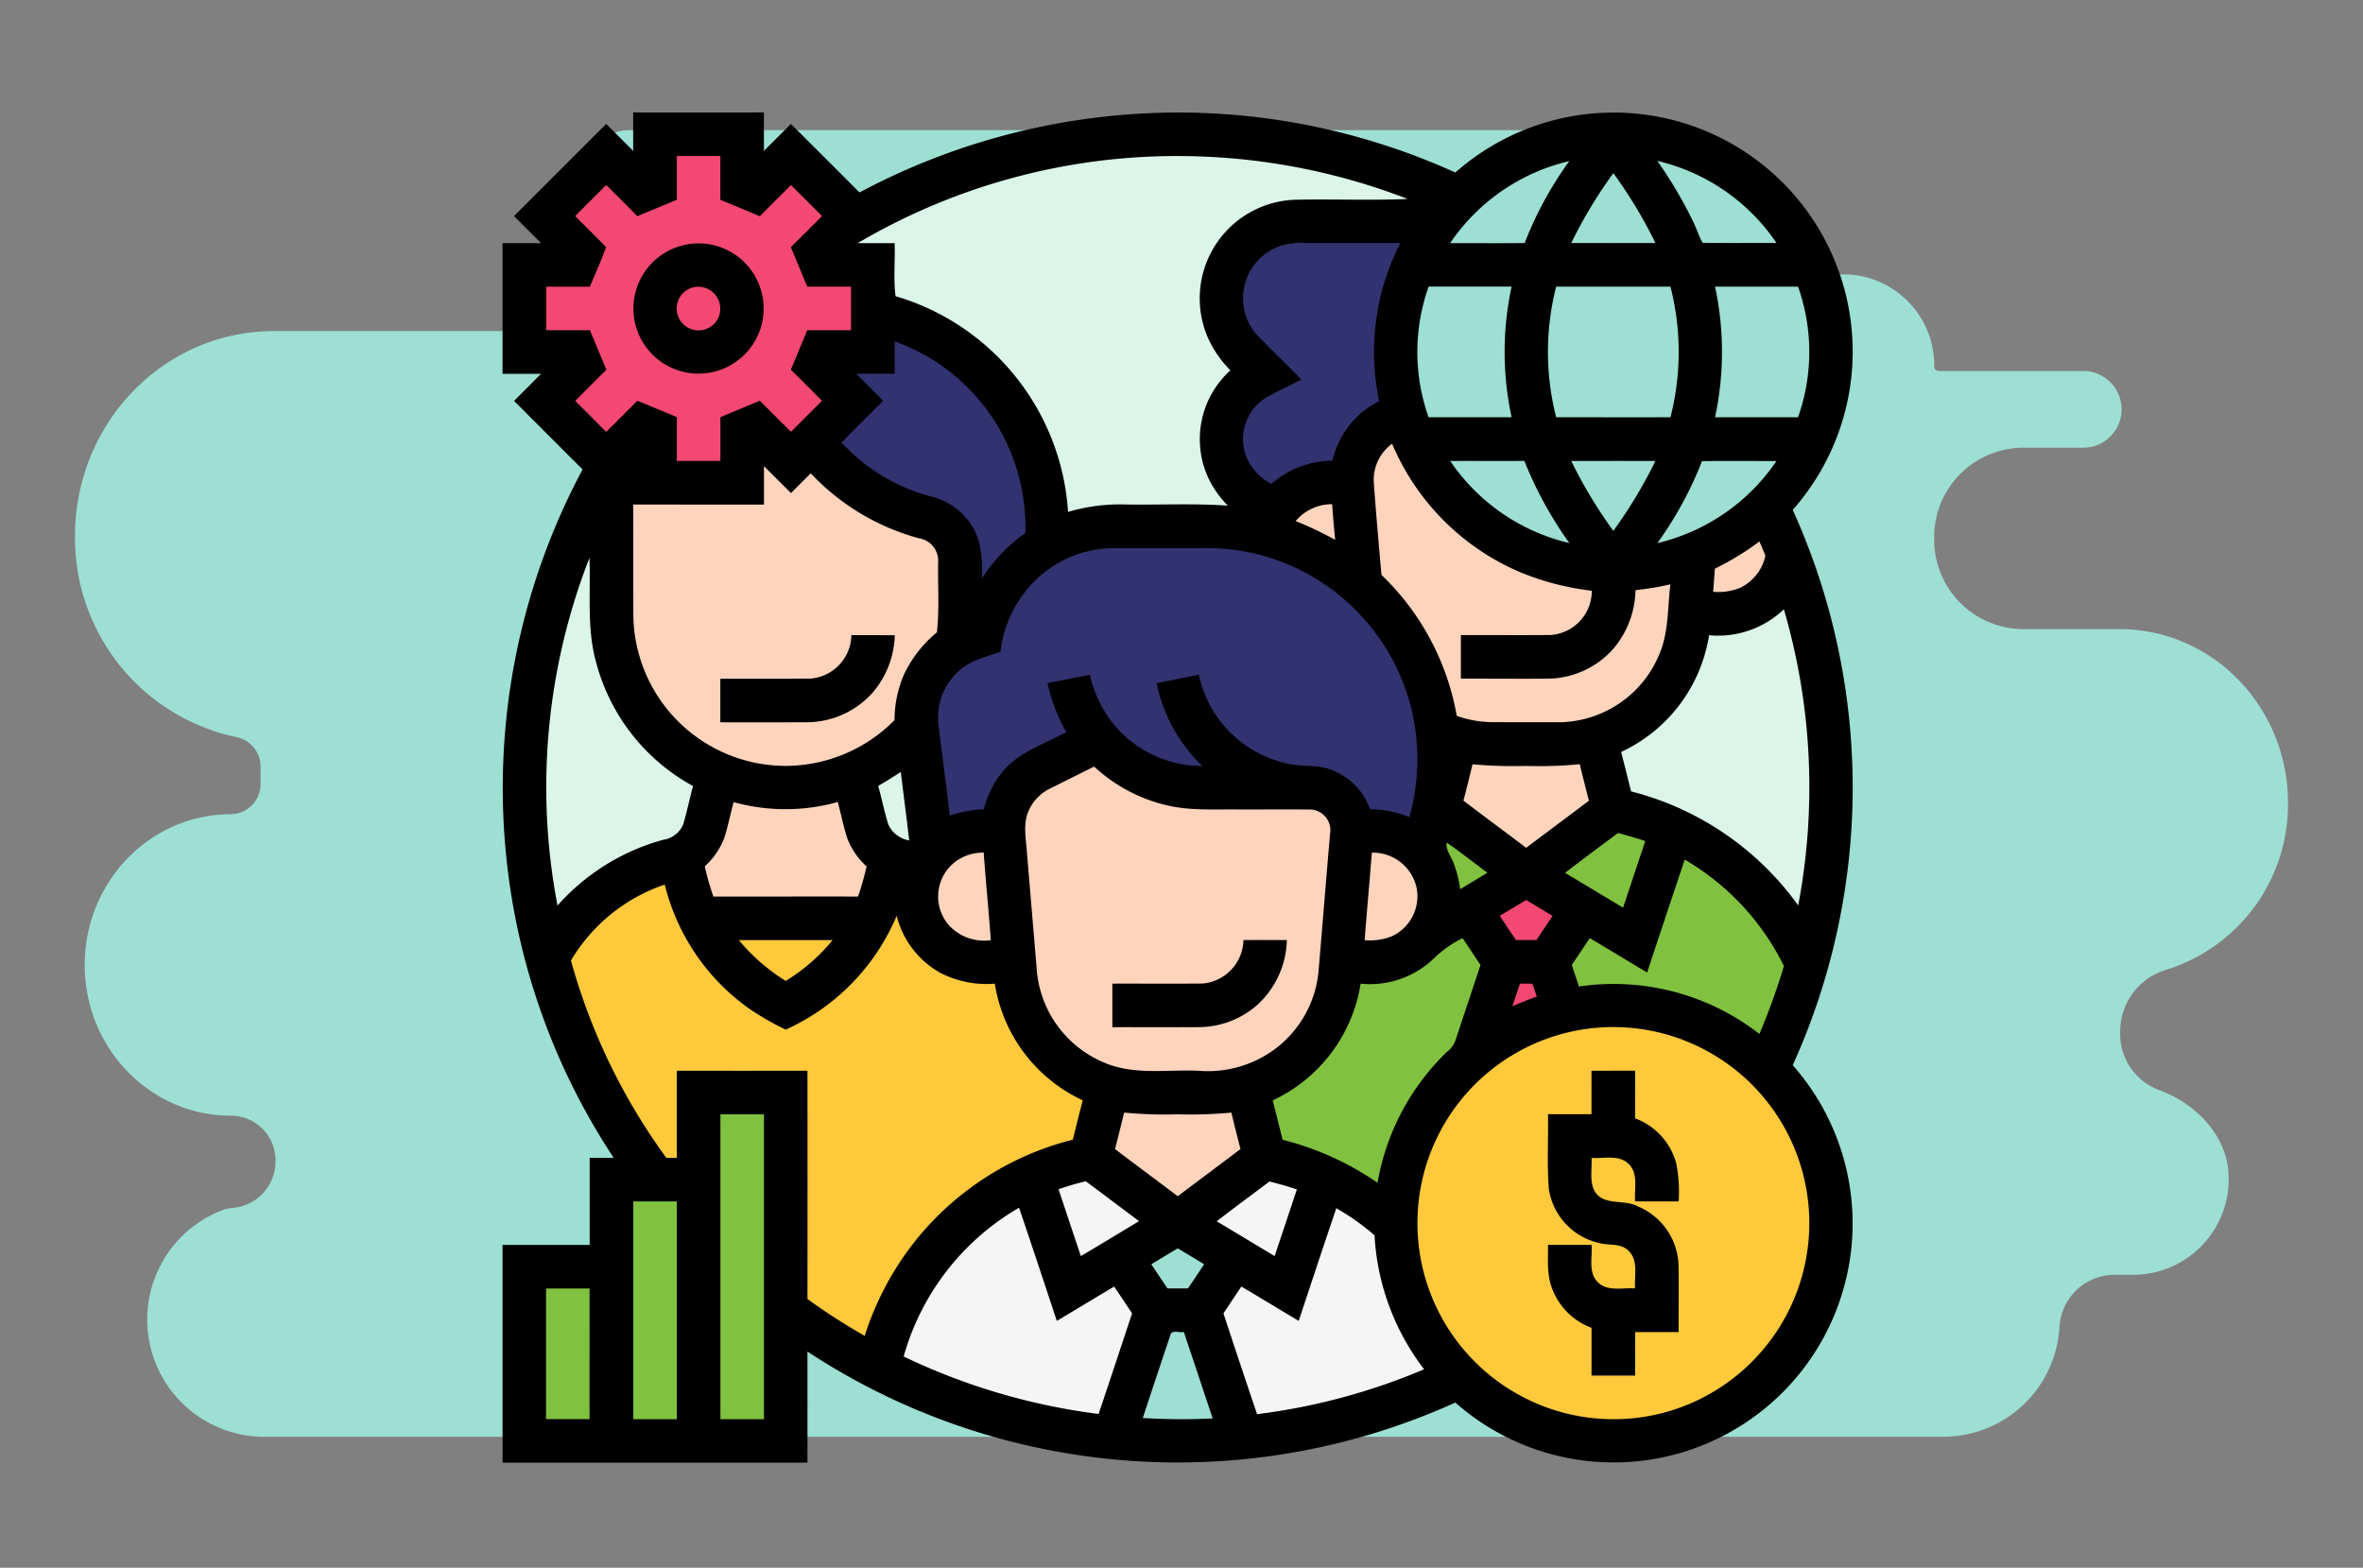 <svg xmlns="http://www.w3.org/2000/svg" width="315" height="209" viewBox="0 0 315 209">
  <rect x="0" y="0" width="315" height="209" fill="#808080" stroke="none"/>
  <g id="t2-ic9" transform="translate(-1020 -1606)">
    <rect id="Rectangle_5260" data-name="Rectangle 5260" width="315" height="209" transform="translate(1020 1606)" fill="none"/>
    <path id="Path_102366" data-name="Path 102366" d="M281.323,99.021H268.369a11.915,11.915,0,0,1-11.734-12.089h0a11.916,11.916,0,0,1,11.734-12.089h8.154a5.116,5.116,0,0,0,.155-10.229h-19.46a.6.6,0,0,1-.582-.614,12.106,12.106,0,0,0-11.922-12.267H174.469a3.221,3.221,0,0,1-.118-6.441h48.967a6.395,6.395,0,0,0,.175-12.787H82.725a6.395,6.395,0,0,0-.175,12.787h24.044a7,7,0,0,1,.191,14H35.311C20.67,59.289,8.8,71.518,8.8,86.6h0a27.111,27.111,0,0,0,21.58,26.834,4,4,0,0,1,3.152,3.975v2.229a4,4,0,0,1-3.94,4.059h0c-10.772,0-19.5,9-19.5,20.1h0c0,11.1,8.733,20.094,19.5,20.094h.07a5.953,5.953,0,0,1,5.862,6.039v.015a6.2,6.2,0,0,1-5.541,6.221,6.206,6.206,0,0,0-1.436.277,15.632,15.632,0,0,0,5.025,30.254H257.9a15.535,15.535,0,0,0,15.416-14.326c.005-.072.011-.145.015-.216a7.371,7.371,0,0,1,7.23-7.053h2.78a12.744,12.744,0,0,0,12.55-12.929h0c0-5.384-4.213-9.838-9.257-11.7a7.912,7.912,0,0,1-5.2-7.421v-.373a8.561,8.561,0,0,1,6.109-8.234A23.08,23.08,0,0,0,303.8,122.18h0C303.8,109.39,293.736,99.021,281.323,99.021Z" transform="translate(1021.2 1590.845)" fill="#9ddfd3"/>
    <g id="Group_57661" data-name="Group 57661" transform="translate(544.31 -2024.736)">
      <path id="Path_102234" data-name="Path 102234" d="M720.136,3764.777s9.231-29.692-5.434-64.2l-44.78-42.279s-42.862-18.633-78.368,5.085l-33.57,36.381s-13.637,22.076-5.808,60.107Z" transform="translate(-3.676 -2.919)" fill="#dbf6e9"/>
      <path id="Path_102235" data-name="Path 102235" d="M618.5,3865.121l3.7,10.724,10.126,8.508-1.818,6.489-12.006,5.566-8.477,8.92-8.915,14.773-12.321-6.4-.456-29.965h-12.77v12.642l-5.958-.931-9.857-21.752-1.032-8.574,11.094-9.12,4.453-2.5,2.163,7.884,4.889.367,15.82-.367h3.975l2.214-7.051,1.916,2.491,2.424,7.142,4.943,1.823Z" transform="translate(-8.343 -108.167)" fill="#ffc93c"/>
      <path id="Path_102236" data-name="Path 102236" d="M715.068,3942.609l7.32,18.572.947,5.393-4.953,2.619-20.352,6.163-27.724-2-20.339-6.471-2-4.931,11.107-17.041,12.537-5.763,4.4-2,7.964,7.767h6.447l8.548-6.534,5.393.154,5.7,2.157Z" transform="translate(-54.808 -151.712)" fill="#f5f5f5"/>
      <path id="Path_102237" data-name="Path 102237" d="M826.821,3818.214l2.068,9.227-11.519,9.112-9.656-7.708,1.039-9.862Z" transform="translate(-137.977 -89.795)" fill="#ffd4bd"/>
      <path id="Path_102238" data-name="Path 102238" d="M765.953,3749.067v11.319l-10.632-3.887,2.618-5.856Z" transform="translate(-110.7 -53.796)" fill="#ffd4bd"/>
      <path id="Path_102239" data-name="Path 102239" d="M770.921,3676.464H749.3l-4.314,6.626-.616,8.172,2.465,5.287s-3.082,6.11-3.082,6.88,3.7,10.516,3.7,10.516l5.639-2.041,8.177-.635,3.749-7.531,2.031-7.189v-7.6Z" transform="translate(-104.676 -15.997)" fill="#31326f"/>
      <path id="Path_102240" data-name="Path 102240" d="M680.236,3790.668l3.544-1.8,13.332,4.7,16.265.541,4.713,4.931s8.372,1.079,8.834.575,2.157-8.147,2.157-8.147l-1.335-12.415-7.92-11.6-21.1-10.636-8.012,1.339-9.179,1.18-6.538,3.6-7.655,9.134-6.521,4.468.811,12.173.609,11.879,9.058-3.084,2.563-4.486Z" transform="translate(-61.501 -57.832)" fill="#31326f"/>
      <path id="Path_102241" data-name="Path 102241" d="M638.042,3701.536l9.636,4.068,8.012,9.183,4.469,7.858v9.108l-5.856,5.768s-6.779,3.819-6.472,3.486-1.018-10.452-1.018-10.452l-6.558-1.18-8.773-8.136-1.826-4.758,4.764-3.544-2.459-4.68,4.532-2.654Z" transform="translate(-45.276 -29.051)" fill="#31326f"/>
      <path id="Path_102242" data-name="Path 102242" d="M865.233,3857.371l-13.56-14.191-7.184-4.563-4.926,1.479-9.764,7.08,9.344,4.674-4.442,5.521v7.924h13.133l12.235,6.069,6.295-6.069Z" transform="translate(-149.475 -100.417)" fill="#81c140"/>
      <path id="Path_102243" data-name="Path 102243" d="M777.708,3844.143l8.771,5.91-7.561,4.976,4.237,6.167-2.723,14.206-9.115,16.3-3.342,1.8-8.574-2-7-7.3v-5.958l7.819-5.342,3.8-9.228,3.954-1.6,3.958-.264,3.493-3.944-.3-5.914Z" transform="translate(-109.181 -103.294)" fill="#81c140"/>
      <path id="Path_102244" data-name="Path 102244" d="M820.17,3860.437s6.753,2.2,6.291,3.074-4.819,7.047-4.819,7.047l3.205,7.081-13.977,6.245,4.364-13.326-3.412-5.4,6.374-4.723Z" transform="translate(-139.62 -111.777)" fill="#f24872"/>
      <path id="Path_102245" data-name="Path 102245" d="M704.387,3875.875l-11.356,9.015-11.654-6.981,2.936-10.478-8.894-7.614-3.711-9.791-11.246-1.827-1.89-6.717,1.89-5.837,7.644-2.616,5.669-8.147,8.719-3.882,5.364,3.17,11.253,1.76,12.261,2.055,5.136,2.939,4.109,4.075,5.243.646.715,7.334-1.637,7.047-8.635-.88-1.644,3.6-1.3,6.152-5.794,4.452-4.017,2.847Z" transform="translate(-60.33 -91.246)" fill="#ffd4bd"/>
      <path id="Path_102246" data-name="Path 102246" d="M583.789,3800.45h21.57l3.763-7.214-3.763-4.386-1.179-7.3,6.859-6.2,3.844-9.005,3.523-4.52V3749.77l-15.119-6.642-4.668-6.15-1.88,5.089-6.543-5.925-1.424,4.931-15.423,1.265-3.493,15.788L575.2,3772.3l4.861,3.047,2.923,4.32.806,5.044-1.564,5.414-1.069,5.6Z" transform="translate(-14.144 -47.067)" fill="#ffd4bd"/>
      <path id="Path_102247" data-name="Path 102247" d="M825.9,3750.391v10.3l-5.576,7.361-5.868,5.513H792.224l-7.395-14.141-3.525-5.67-1.019-11.623,2.61-9.415h4.146l4.133,9.415,9.821,6.063,7.929,3.357H815.5Z" transform="translate(-123.697 -45.283)" fill="#ffd4bd"/>
      <path id="Path_102248" data-name="Path 102248" d="M877.791,3772.14c.72-.152,7.939-3.231,7.939-3.231l0-8.118-1.906-1.18-6.538,3.471-1.86,4.673Z" transform="translate(-173.23 -59.285)" fill="#ffd4bd"/>
      <path id="Path_102249" data-name="Path 102249" d="M839.228,3900.337l6.3,11.71,2.147,14.5-5.545,14.058-8.94,8.71-17.054,2.483-11.892-3.176-10.085-10.957-4.4-14.481,7.395-17.92,8.424-7.306,10.555-2.556,7.508-1.138h5.848Z" transform="translate(-128.632 -129.39)" fill="#ffc93c"/>
      <path id="Path_102250" data-name="Path 102250" d="M819.643,3650.857l-12.725,4.019-9.467,6.293L794.6,3671.63l-2.259,8.71,2.289,9.757s1.088,5.47,1.587,6.607,7.729,6.819,7.729,6.819l8.064,4.058h9.765l11.422-2.006s7.588-4.266,7.8-5.249,4.938-8.585,4.938-8.585,3.493-12.066,3.493-12.813-2.566-10.608-2.566-10.608-7.5-9.862-8.118-10.478-9.3-5.547-9.3-5.547Z" transform="translate(-129.974 -2.666)" fill="#9ddfd3"/>
      <path id="Path_102251" data-name="Path 102251" d="M567.089,3650.857l-2.054,7.6-5.547-4.25-7.807,6.96,4.931,7.357-9.04,1.027v10.787h6.772l-3.3,6.059,8.446,8.456,5.136-4.758,2.465,6.163,8.629-.723,1.009-5.44h3.327l2.932,3.7,7.433-6.985-2.785-4.934.825-2.657h6.848l-1.55-10.489h-7.864v-2.9l4.525-4.658-7.447-6.957-2.918,5.274-4.336-8.629Z" transform="translate(-2.541 -2.666)" fill="#f24872"/>
      <path id="Path_102252" data-name="Path 102252" d="M720.9,3956.857l-6.883,4.952,3.441,8.446-4.475,14.132h17.675l-6.391-17,4.131-5.806Z" transform="translate(-88.659 -161.975)" fill="#9ddfd3"/>
      <path id="Path_102253" data-name="Path 102253" d="M582.53,3916.571l.456,48.691-35.415-1.849,1.027-21.573,9.656-.924,1.438-9.708,11.711-2,.784-11.41Z" transform="translate(-2.541 -141.002)" fill="#81c140"/>
      <path id="Path_102254" data-name="Path 102254" d="M687.851,3773.478c1.938,0,3.876-.011,5.813-.007,0,2.119-.011,4.239-.007,6.358a8.853,8.853,0,0,1,5.483,5.988,19.505,19.505,0,0,1,.323,5.081h-5.806c-.134-1.658.483-3.662-.842-4.979s-3.313-.693-4.964-.827c.109,1.793-.545,4.148,1.259,5.316,1.506.864,3.418.323,4.964,1.176a8.787,8.787,0,0,1,5.364,7.628c.076,3.034,0,6.071.025,9.105-1.934,0-3.869,0-5.8,0-.007,1.934,0,3.868,0,5.8-1.938,0-3.876,0-5.813,0q0-3.179,0-6.365a8.944,8.944,0,0,1-5.255-5.236c-.719-1.858-.534-3.876-.548-5.821h5.806c.134,1.655-.487,3.662.838,4.979,1.321,1.3,3.313.693,4.964.823-.13-1.659.487-3.665-.842-4.983-.922-.994-2.359-.762-3.56-.987a8.737,8.737,0,0,1-7.095-7.291c-.261-3.31-.051-6.641-.112-9.961,1.934,0,3.868-.011,5.8,0-.007-1.934,0-3.868,0-5.8m-46.393-17.419c1.927-.011,3.854,0,5.781,0a12.066,12.066,0,0,1-4.024,8.72,11.856,11.856,0,0,1-7.6,2.889c-3.879.032-7.759-.007-11.638.007v-5.806c4.006-.014,8.013.025,12.019-.014a5.952,5.952,0,0,0,5.458-5.792m-52.26-40.652c1.927,0,3.854,0,5.781.015a12.247,12.247,0,0,1-2.929,7.62,11.786,11.786,0,0,1-8.681,3.978q-5.819.027-11.645.007v-5.806c4-.01,8,.018,12-.021a5.921,5.921,0,0,0,5.469-5.792m-21.037-46.382a2.915,2.915,0,1,0,3.335,4,2.939,2.939,0,0,0-3.335-4m-1.314-5.614a8.68,8.68,0,1,1-6.529,6.707,8.7,8.7,0,0,1,6.529-6.707m64.871,145.325q-1.856,5.509-3.673,11.035a83.734,83.734,0,0,0,9.309.058c-1.263-3.85-2.559-7.69-3.84-11.536-.562.17-1.618-.356-1.8.443m-83.219-6.228q0,8.711,0,17.415c1.934-.007,3.869,0,5.8,0-.014-5.806.007-11.612,0-17.419H548.5m80.664-3.229c.715,1.078,1.44,2.149,2.163,3.226.911,0,1.818,0,2.732,0q1.078-1.612,2.148-3.226c-1.165-.719-2.348-1.412-3.52-2.119q-1.763,1.056-3.523,2.119m24.666-7.476c-1.7,5-3.353,10.012-5.015,15.024-2.551-1.517-5.088-3.067-7.646-4.576-.8,1.187-1.586,2.384-2.388,3.567q2.21,6.735,4.482,13.446a83.265,83.265,0,0,0,22.267-5.984,32.193,32.193,0,0,1-6.608-17.861,32.264,32.264,0,0,0-5.091-3.615m-57.679,19.771a84.512,84.512,0,0,0,25.987,7.661c1.51-4.46,2.976-8.935,4.464-13.406-.794-1.194-1.582-2.4-2.388-3.578-2.551,1.517-5.091,3.059-7.646,4.576-1.665-5.033-3.324-10.066-5.037-15.086a33.336,33.336,0,0,0-15.38,19.832M560.113,3790.9q0,14.518,0,29.032h5.806q0-14.518,0-29.032h-5.806m77.765,2.649c2.58,1.539,5.153,3.092,7.726,4.638q1.491-4.442,2.965-8.891c-1.2-.392-2.42-.747-3.647-1.052-2.351,1.764-4.718,3.509-7.044,5.305m-21.077-4.275q1.475,4.459,2.972,8.913c2.6-1.528,5.175-3.1,7.755-4.656-2.366-1.774-4.721-3.557-7.1-5.317-1.227.29-2.435.653-3.629,1.06m8.749-10.216c-.4,1.619-.795,3.245-1.223,4.86,2.776,2.112,5.585,4.18,8.365,6.292,2.78-2.108,5.589-4.18,8.365-6.292-.428-1.615-.823-3.241-1.219-4.863a55.161,55.161,0,0,1-7.138.232,55.9,55.9,0,0,1-7.149-.229m-53.824.229q.006,20.32,0,40.644h5.806q.006-20.32,0-40.644h-5.806m115.23-11.355a26.142,26.142,0,0,0,4.162,52,25.95,25.95,0,0,0,15.415-5.3,26.143,26.143,0,0,0-19.578-46.7m-8.64-6.071c-.349,1-.679,2.014-1.016,3.02,1.074-.454,2.156-.893,3.252-1.3-.2-.57-.385-1.14-.573-1.706l-1.662-.011m-104.129-5.8a25.463,25.463,0,0,0,6.249,5.443,24.956,24.956,0,0,0,6.249-5.443c-4.166,0-8.332.01-12.5,0m96.479-.258a14.644,14.644,0,0,0-3.705,2.58,12.3,12.3,0,0,1-9.889,3.484,20.734,20.734,0,0,1-11.722,15.561c.454,1.749.878,3.5,1.325,5.251a39.174,39.174,0,0,1,12.651,5.734,31.757,31.757,0,0,1,9.29-17.488,3.294,3.294,0,0,0,1.085-1.455c1.114-3.364,2.239-6.724,3.35-10.089-.795-1.194-1.582-2.391-2.384-3.578m4.95-2.972c.718,1.078,1.441,2.149,2.163,3.226q1.361-.005,2.729,0,1.083-1.611,2.152-3.226c-1.172-.7-2.344-1.415-3.516-2.119-1.176.7-2.355,1.408-3.527,2.119M551.8,3758.792a81.457,81.457,0,0,0,12.712,26.3c.468,0,.936,0,1.4,0v-11.613q8.709.006,17.419,0,.011,15.214,0,30.433a81.2,81.2,0,0,0,7.628,4.906,40.087,40.087,0,0,1,5.022-10.325,39.032,39.032,0,0,1,22.721-15.822c.439-1.749.863-3.5,1.325-5.247a20.7,20.7,0,0,1-11.725-15.554,13.451,13.451,0,0,1-7.2-1.408,12.037,12.037,0,0,1-5.879-7.646,28.939,28.939,0,0,1-14.792,15.18,36.221,36.221,0,0,1-4.808-2.754,28.633,28.633,0,0,1-11.319-16.581,23.13,23.13,0,0,0-12.506,10.132m148.475-13.456q-2.526,7.512-5.012,15.042c-2.558-1.514-5.091-3.074-7.653-4.576-.791,1.19-1.579,2.38-2.384,3.56.3.969.631,1.927.951,2.888a31.653,31.653,0,0,1,24.053,6.322,87.489,87.489,0,0,0,3.27-9.051,33.529,33.529,0,0,0-13.224-14.186m-41.711-.932c-.3,3.89-.667,7.776-.958,11.671a8.02,8.02,0,0,0,3.607-.512,5.891,5.891,0,0,0,3.324-6.452,5.97,5.97,0,0,0-5.974-4.707m-55.751,1.394a5.831,5.831,0,0,0-.534,8.383,6.386,6.386,0,0,0,5.494,1.894c-.283-3.894-.668-7.78-.947-11.675a6.191,6.191,0,0,0-4.013,1.4m65.738-2.736c-.16.947.483,1.694.82,2.518a13.8,13.8,0,0,1,.958,3.7c1.216-.733,2.435-1.455,3.643-2.2-1.807-1.336-3.571-2.736-5.422-4.017m15.772,4.035c2.584,1.535,5.149,3.1,7.733,4.637q1.486-4.436,2.957-8.872c-1.2-.4-2.413-.766-3.636-1.078-2.355,1.768-4.725,3.513-7.055,5.313m-112.091-4.623a9.8,9.8,0,0,1-2.588,3.752,34.535,34.535,0,0,0,1.151,4.029c6.427.007,12.854-.011,19.281,0a37.836,37.836,0,0,0,1.139-4.021,9.791,9.791,0,0,1-2.573-3.73c-.515-1.593-.831-3.241-1.267-4.853a25.779,25.779,0,0,1-13.888.011c-.432,1.6-.751,3.233-1.256,4.816m20.532-6.975c.479,1.709.817,3.451,1.347,5.146a3.728,3.728,0,0,0,2.783,2.119c-.345-3.044-.751-6.082-1.121-9.127-.984.649-1.981,1.281-3.009,1.862m22.968.327a5.928,5.928,0,0,0-2.961,3.1c-.686,1.625-.334,3.433-.207,5.131q.686,8.2,1.376,16.4a14.671,14.671,0,0,0,8.938,11.925c4.013,1.734,8.477.889,12.712,1.1a15,15,0,0,0,9.693-2.635,14.629,14.629,0,0,0,6.155-10.379c.537-6.173,1.016-12.353,1.557-18.526a2.783,2.783,0,0,0-2.478-3.288c-3.28-.04-6.561,0-9.842-.014-3.161-.029-6.369.181-9.468-.563a21.4,21.4,0,0,1-9.657-5.153c-1.942.962-3.879,1.935-5.817,2.9m56.256-3.208q-.577,2.433-1.212,4.849c2.776,2.112,5.585,4.181,8.365,6.289,2.779-2.1,5.589-4.173,8.365-6.285-.429-1.619-.824-3.241-1.223-4.866a54.993,54.993,0,0,1-7.131.232,60.411,60.411,0,0,1-7.163-.218m31.532-17.2a20.707,20.707,0,0,1-11.718,15.557c.45,1.749.878,3.506,1.325,5.259a39.4,39.4,0,0,1,22.274,15.2,84.4,84.4,0,0,0-1.909-39.476,12.72,12.72,0,0,1-9.973,3.458m-153.508,36.039a29.044,29.044,0,0,1,14.077-8.768,3.414,3.414,0,0,0,2.682-2.057c.5-1.687.846-3.415,1.31-5.11a26.463,26.463,0,0,1-12.9-16.417c-1.292-4.554-.729-9.33-.911-13.993a83.964,83.964,0,0,0-4.257,46.345m64.7-44.262a15.949,15.949,0,0,0-5.654,10.419c-1.8.642-3.738,1.067-5.244,2.308a8.307,8.307,0,0,0-3.012,7.486c.49,4.021,1.038,8.035,1.5,12.059a15.511,15.511,0,0,1,4.555-.849,12.308,12.308,0,0,1,2.736-5.292c2.2-2.457,5.443-3.451,8.252-5a23,23,0,0,1-2.508-6.525q2.825-.566,5.647-1.114a15.815,15.815,0,0,0,2.965,6.347,15.282,15.282,0,0,0,12.022,5.817,21.393,21.393,0,0,1-6.1-11.046c1.876-.37,3.753-.755,5.636-1.118a15.364,15.364,0,0,0,11.333,11.732c2.17.632,4.529.131,6.63,1.063a8.749,8.749,0,0,1,4.866,5.135,13.765,13.765,0,0,1,5.244,1.06,28.914,28.914,0,0,0,.334-14.138,28.235,28.235,0,0,0-10.429-16.044,27.838,27.838,0,0,0-17.161-5.694c-4,.019-7.991,0-11.986,0a15,15,0,0,0-9.62,3.393m89.577-.653c-.076,1.031-.145,2.058-.232,3.084a7.8,7.8,0,0,0,3.614-.537,6.175,6.175,0,0,0,3.353-4.282c-.265-.631-.526-1.267-.795-1.894a36.663,36.663,0,0,1-5.941,3.629m-55.879-6.34a45.667,45.667,0,0,1,5.262,2.5c-.149-1.582-.3-3.164-.4-4.753a6.291,6.291,0,0,0-4.867,2.25m-70.877-7.327q.005,2.563,0,5.124c-5.806.014-11.613-.007-17.419,0q-.006,7.261.007,14.52a20.322,20.322,0,0,0,20.707,20.315,20.471,20.471,0,0,0,14.106-6.09,15.684,15.684,0,0,1,1.154-5.839,16.2,16.2,0,0,1,4.5-5.872c.352-3.117.1-6.274.167-9.4a3.028,3.028,0,0,0-2.573-3.139,30.837,30.837,0,0,1-14.414-8.662c-.875.878-1.753,1.76-2.631,2.635-1.2-1.2-2.406-2.385-3.6-3.589m125.039-.661a49.11,49.11,0,0,1-5.951,10.923A26.566,26.566,0,0,0,712.5,3692.2c-3.31,0-6.619-.033-9.925.01m-17.426-.014a62.374,62.374,0,0,0,5.607,9.308,62.255,62.255,0,0,0,5.607-9.312q-5.607-.011-11.214,0m-16.138,0a26.493,26.493,0,0,0,15.884,10.941,51.7,51.7,0,0,1-6-10.956c-3.3.036-6.59-.007-9.885.014m-10.186,2.907c.3,4.094.661,8.187,1.023,12.28a34.248,34.248,0,0,1,10.037,18.794,14.656,14.656,0,0,0,4.54.834q4.708.022,9.424.011a14.642,14.642,0,0,0,13.054-9.1c1.248-2.932,1.078-6.177,1.459-9.28a39.559,39.559,0,0,1-4.645.77,12.511,12.511,0,0,1-2.816,7.646,11.784,11.784,0,0,1-8.84,4.155c-3.876.029-7.752-.011-11.627,0v-5.806c4-.014,8.009.025,12.011-.014a5.893,5.893,0,0,0,5.44-5.9,35.631,35.631,0,0,1-9.78-2.57,32.249,32.249,0,0,1-16.838-17.023,5.95,5.95,0,0,0-2.442,5.193m-63.873-18.842c.011,1.438,0,2.874,0,4.315q-2.563,0-5.127,0c1.2,1.194,2.395,2.4,3.592,3.6-1.84,1.865-3.731,3.679-5.538,5.577a24.73,24.73,0,0,0,11.783,7.152,8.883,8.883,0,0,1,5.262,3.462c1.618,2.145,1.756,4.928,1.64,7.509a22.084,22.084,0,0,1,5.806-6.06,26.242,26.242,0,0,0-17.419-25.559m109.366-7.3a41.576,41.576,0,0,1,0,17.419c3.687,0,7.374-.007,11.061,0a26.031,26.031,0,0,0,0-17.416H704.316m-21.179,0a35.02,35.02,0,0,0,0,17.412q7.616.015,15.234.007a35.091,35.091,0,0,0,0-17.412c-5.077-.011-10.157,0-15.234-.008m-17,0a25.963,25.963,0,0,0-.008,17.415h11.065a41.447,41.447,0,0,1,0-17.419c-3.687,0-7.374.008-11.057,0m-19.68-5.458a7.368,7.368,0,0,0-5.062,6.909,7.223,7.223,0,0,0,2.039,5.2c1.895,1.931,3.836,3.818,5.734,5.748-1.618.842-3.291,1.575-4.863,2.5a6.5,6.5,0,0,0-2.341,8.1,7.346,7.346,0,0,0,3.2,3.309,12.647,12.647,0,0,1,8.147-3.106,11.878,11.878,0,0,1,6.228-7.937,31.675,31.675,0,0,1,2.834-21.07q-6.14,0-12.277,0a10.373,10.373,0,0,0-3.636.356m38.692-.36q5.607.016,11.214,0a61.714,61.714,0,0,0-5.607-9.308,61.364,61.364,0,0,0-5.607,9.3m11.464-10.941a58.23,58.23,0,0,1,4.739,8.009c.49.947.762,2,1.317,2.914,3.277.051,6.557.011,9.834.022a26.474,26.474,0,0,0-15.891-10.945M669,3663.151c3.313-.01,6.623.029,9.936-.015a48.545,48.545,0,0,1,5.948-10.923A26.468,26.468,0,0,0,669,3663.151m-78.966,0c1.637.007,3.277,0,4.913,0,.087,2.341-.178,4.8.127,7.07a32.129,32.129,0,0,1,22.993,28.76,24.316,24.316,0,0,1,7.712-.991c4.529.069,9.065-.16,13.583.153a13.507,13.507,0,0,1-2.529-3.55,12.351,12.351,0,0,1,2.874-14.483,15.188,15.188,0,0,1-2.856-4.036,13.158,13.158,0,0,1,11.438-18.707c5.015-.109,10.041.105,15.053-.105a85.113,85.113,0,0,0-29.547-5.716,83.763,83.763,0,0,0-43.761,11.6m-24.118-11.609v5.828c-1.749.74-3.513,1.451-5.262,2.192q-2.063-2.09-4.151-4.158-2.079,2.063-4.14,4.14c1.353,1.394,2.776,2.722,4.108,4.141-.617,1.8-1.437,3.516-2.145,5.276H548.5v5.807h5.828c.741,1.756,1.459,3.516,2.2,5.269-1.4,1.368-2.772,2.762-4.159,4.144,1.383,1.375,2.751,2.766,4.133,4.137,1.39-1.379,2.78-2.758,4.155-4.155,1.749.737,3.509,1.448,5.258,2.188v5.836h5.806v-5.828c1.749-.74,3.513-1.455,5.262-2.2,1.372,1.4,2.761,2.769,4.151,4.144q2.068-2.057,4.13-4.126-2.058-2.09-4.148-4.151c.74-1.753,1.455-3.513,2.192-5.262h5.832v-5.807h-5.828c-.74-1.749-1.455-3.512-2.2-5.262q2.1-2.062,4.162-4.151c-1.375-1.386-2.766-2.75-4.144-4.134-1.386,1.383-2.776,2.766-4.151,4.159-1.749-.751-3.51-1.463-5.262-2.2v-5.828h-5.806m-5.81-5.81q8.715.005,17.423,0v5.135q1.8-1.8,3.6-3.6,4.583,4.556,9.141,9.131a90.455,90.455,0,0,1,44.237-10.64,89.551,89.551,0,0,1,35.194,7.984,31.861,31.861,0,0,1,44.973,44.974,89.709,89.709,0,0,1,0,74.03,31.862,31.862,0,0,1-44.973,44.974,89.759,89.759,0,0,1-86.369-6.8q.011,7.409,0,14.813-20.32.005-40.644,0V3796.7h11.613v-11.613h3.2a89.109,89.109,0,0,1-14.179-38.884,90.052,90.052,0,0,1,10.034-52.885q-4.568-4.568-9.131-9.138c1.2-1.2,2.4-2.4,3.593-3.607h-5.131q0-8.71,0-17.423c1.717,0,3.43,0,5.142,0-1.209-1.2-2.406-2.406-3.611-3.607q6.14-6.151,12.287-12.284c1.2,1.194,2.395,2.4,3.6,3.6,0-1.709-.007-3.418,0-5.127" transform="translate(0 0)"/>
    </g>
  </g>
</svg>
